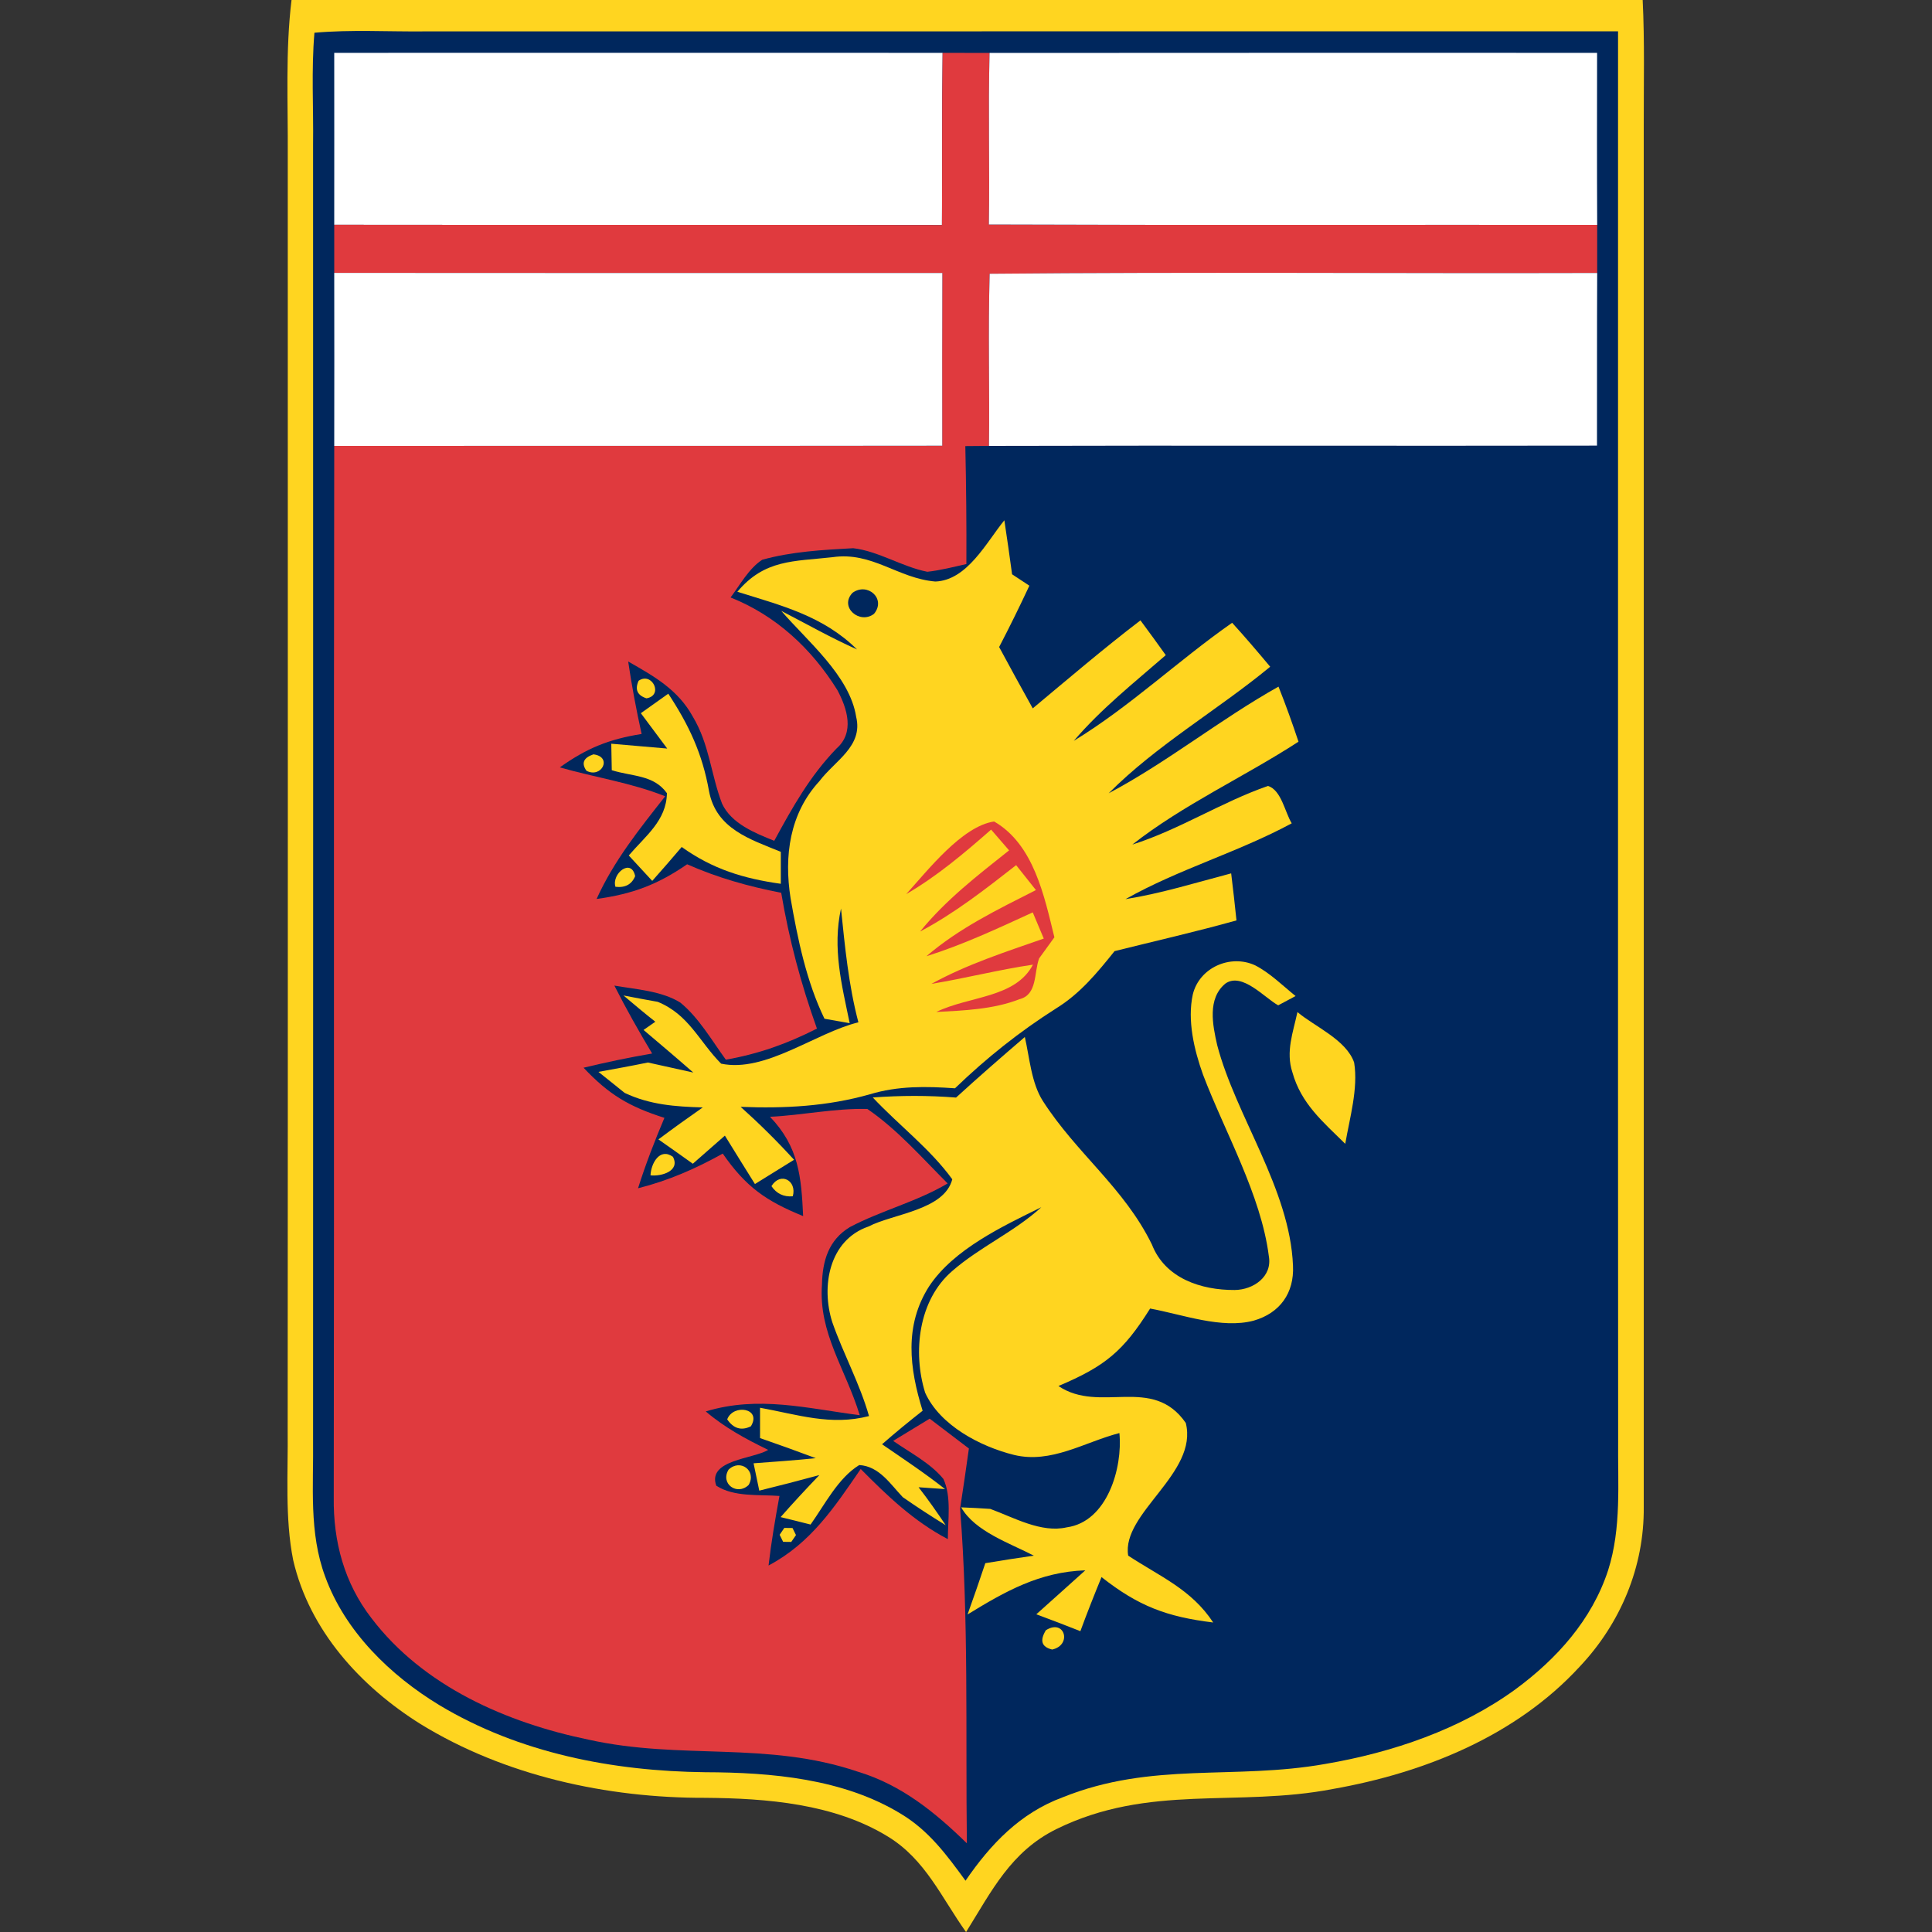<?xml version="1.0" encoding="UTF-8" standalone="no"?>
<svg
   xmlns:dc="http://purl.org/dc/elements/1.1/"
   xmlns:cc="http://creativecommons.org/ns#"
   xmlns:rdf="http://www.w3.org/1999/02/22-rdf-syntax-ns#"
   xmlns:svg="http://www.w3.org/2000/svg"
   xmlns="http://www.w3.org/2000/svg"
   xmlns:sodipodi="http://sodipodi.sourceforge.net/DTD/sodipodi-0.dtd"
   xmlns:inkscape="http://www.inkscape.org/namespaces/inkscape"
   inkscape:version="1.0 (4035a4f, 2020-05-01)"
   sodipodi:docname="107.svg"
   id="svg6852"
   height="200.0pt"
   width="200.0pt"
   viewBox="0 0 200 200"
   version="1.1">
  <rect x="0" y="0" width="200" height="200" fill="#333333" stroke="none"/>
  <defs
     id="defs6856" />
  <sodipodi:namedview
     inkscape:current-layer="svg6852"
     inkscape:cy="133.33333"
     inkscape:cx="133.33333"
     inkscape:zoom="1.75125"
     showgrid="false"
     id="namedview6854"
     inkscape:window-height="480"
     inkscape:window-width="640"
     inkscape:pageshadow="2"
     inkscape:pageopacity="0"
     guidetolerance="10"
     gridtolerance="10"
     objecttolerance="10"
     borderopacity="1"
     bordercolor="#666666"
     pagecolor="#ffffff" />
  <path
     style="fill:#ffffff;fill-opacity:0"
     id="path6804"
     fill="#ffffff"
     d="M 0.00 0.00 L 30.18 0.00 C 29.54 5.21 29.82 10.72 29.79 16.00 C 29.79 60.00 29.81 104.00 29.78 148.00 C 29.83 152.43 29.48 157.15 30.35 161.50 C 32.03 168.79 37.33 174.59 43.53 178.47 C 52.23 183.83 62.86 186.14 73.00 186.11 C 79.37 186.16 86.37 186.71 91.93 190.13 C 95.80 192.50 97.45 196.42 100.00 200.00 L 0.00 200.00 L 0.00 0.00 Z" />
  <path
     id="path6806"
     fill="#ffd520"
     d="M 30.18 0.00 L 170.05 0.00 C 170.26 4.32 170.15 8.67 170.16 13.00 C 170.16 60.67 170.17 108.34 170.16 156.00 C 170.22 162.19 167.76 168.05 163.53 172.53 C 156.93 179.71 147.45 183.52 138.01 185.19 C 128.04 187.12 118.96 184.62 109.35 189.35 C 104.64 191.68 102.66 195.75 100.01 200.00 L 100.00 200.00 C 97.45 196.42 95.80 192.50 91.93 190.13 C 86.37 186.71 79.37 186.16 73.00 186.11 C 62.86 186.14 52.23 183.83 43.53 178.47 C 37.33 174.59 32.03 168.79 30.35 161.50 C 29.48 157.15 29.83 152.43 29.78 148.00 C 29.81 104.00 29.79 60.00 29.79 16.00 C 29.82 10.72 29.54 5.21 30.18 0.00 Z" />
  <path
     style="fill:#ffffff;fill-opacity:0"
     id="path6808"
     fill="#ffffff"
     d="M 170.05 0.00 L 200.00 0.00 L 200.00 200.00 L 100.01 200.00 C 102.66 195.75 104.64 191.68 109.35 189.35 C 118.96 184.62 128.04 187.12 138.01 185.19 C 147.45 183.52 156.93 179.71 163.53 172.53 C 167.76 168.05 170.22 162.19 170.16 156.00 C 170.17 108.34 170.16 60.67 170.16 13.00 C 170.15 8.67 170.26 4.32 170.05 0.00 Z" />
  <path
     id="path6810"
     fill="#00275d"
     d="M 32.55 3.39 C 36.34 3.05 40.20 3.29 44.00 3.25 C 85.17 3.25 126.33 3.25 167.50 3.24 C 167.51 51.83 167.48 100.42 167.51 149.00 C 167.46 153.56 167.87 158.16 166.47 162.56 C 164.79 167.69 161.17 171.71 156.89 174.87 C 151.15 179.04 144.16 181.41 137.21 182.60 C 127.71 184.29 119.29 182.32 110.00 186.06 C 105.60 187.69 102.55 190.90 99.95 194.69 C 98.00 192.02 96.16 189.51 93.27 187.77 C 87.29 184.12 79.84 183.48 73.00 183.46 C 63.44 183.35 53.77 181.49 45.49 176.52 C 40.41 173.44 35.74 168.91 33.67 163.23 C 31.96 158.65 32.47 153.82 32.41 149.00 C 32.43 104.33 32.41 59.67 32.41 15.00 C 32.46 11.14 32.22 7.24 32.55 3.39 Z" />
  <path
     id="path6812"
     fill="#ffffff"
     d="M 97.58 5.47 C 97.50 11.41 97.55 17.35 97.51 23.30 C 76.54 23.25 55.57 23.30 34.60 23.27 C 34.61 17.34 34.60 11.40 34.60 5.47 C 55.60 5.47 76.59 5.46 97.58 5.47 Z" />
  <path
     id="path6814"
     fill="#e03a3e"
     d="M 97.58 5.47 C 99.20 5.48 100.82 5.48 102.44 5.48 C 102.29 11.39 102.46 17.32 102.37 23.24 C 123.36 23.32 144.35 23.26 165.34 23.28 C 165.34 24.94 165.34 26.60 165.34 28.26 C 144.38 28.32 123.40 28.14 102.45 28.34 C 102.28 34.28 102.45 40.22 102.38 46.16 L 99.93 46.18 C 100.02 50.25 100.06 54.32 100.04 58.39 C 98.71 58.69 97.35 59.04 96.00 59.19 C 93.39 58.68 90.94 57.05 88.32 56.75 C 85.20 56.92 81.91 57.10 78.90 57.95 C 77.52 58.85 76.61 60.54 75.63 61.85 C 80.35 63.73 84.02 67.16 86.68 71.43 C 87.71 73.36 88.49 75.83 86.59 77.49 C 83.83 80.35 82.03 83.58 80.15 87.04 C 78.16 86.24 75.72 85.27 74.75 83.20 C 73.58 80.15 73.45 77.06 71.71 74.17 C 70.17 71.38 67.70 70.00 65.03 68.48 C 65.40 71.00 65.87 73.49 66.42 75.98 C 63.04 76.52 60.74 77.45 57.95 79.44 C 61.60 80.48 65.31 81.02 68.86 82.43 C 66.20 85.81 63.55 89.10 61.76 93.06 C 65.47 92.55 68.05 91.59 71.13 89.47 C 74.30 90.87 77.47 91.76 80.87 92.42 C 81.69 97.27 82.91 101.85 84.57 106.48 C 81.48 108.05 78.56 109.09 75.14 109.70 C 73.69 107.71 72.34 105.35 70.43 103.79 C 68.51 102.58 65.79 102.41 63.60 102.03 C 64.81 104.42 66.13 106.76 67.51 109.06 C 65.12 109.47 62.77 109.96 60.41 110.53 C 63.04 113.32 65.11 114.55 68.78 115.72 C 67.77 118.11 66.83 120.53 66.05 123.01 C 69.18 122.22 72.00 120.99 74.82 119.42 C 77.20 122.86 79.30 124.33 83.14 125.89 C 82.95 121.83 82.70 118.73 79.71 115.61 C 83.06 115.45 86.44 114.71 89.79 114.80 C 92.88 116.91 95.46 119.87 98.10 122.51 C 94.89 124.41 91.26 125.30 87.99 127.02 C 85.78 128.35 85.14 130.51 85.09 132.97 C 84.72 138.01 87.52 141.66 89.00 146.50 C 83.53 145.80 78.54 144.45 73.06 146.11 C 75.01 147.78 77.21 148.97 79.52 150.09 C 78.03 151.03 73.18 151.11 74.15 153.80 C 75.99 154.99 78.55 154.70 80.69 154.86 C 80.25 157.25 79.84 159.64 79.56 162.06 C 83.94 159.74 86.38 156.03 89.10 152.07 C 91.87 154.86 94.60 157.49 98.12 159.33 C 98.12 157.37 98.51 154.92 97.66 153.10 C 96.31 151.45 94.19 150.37 92.46 149.16 C 93.72 148.40 94.98 147.63 96.24 146.86 C 97.60 147.89 98.95 148.92 100.30 149.95 C 100.01 152.02 99.71 154.10 99.39 156.17 C 100.29 167.65 99.95 179.30 100.09 190.82 C 96.78 187.59 93.30 184.76 88.79 183.40 C 79.36 180.21 70.54 182.22 60.93 180.09 C 52.46 178.34 43.83 174.58 38.46 167.52 C 35.64 163.88 34.49 159.58 34.55 155.01 C 34.61 118.74 34.53 82.42 34.60 46.16 C 55.58 46.14 76.56 46.17 97.54 46.14 C 97.53 40.18 97.53 34.22 97.55 28.26 C 76.56 28.26 55.58 28.27 34.60 28.25 C 34.60 26.59 34.60 24.93 34.60 23.27 C 55.57 23.30 76.54 23.25 97.51 23.30 C 97.55 17.35 97.50 11.41 97.58 5.47 Z" />
  <path
     id="path6816"
     fill="#ffffff"
     d="M 102.44 5.48 C 123.40 5.46 144.37 5.47 165.33 5.47 C 165.32 11.41 165.31 17.34 165.34 23.28 C 144.35 23.26 123.36 23.32 102.37 23.24 C 102.46 17.32 102.29 11.39 102.44 5.48 Z" />
  <path
     id="path6818"
     fill="#ffffff"
     d="M 34.60 28.25 C 55.58 28.27 76.56 28.26 97.55 28.26 C 97.53 34.22 97.53 40.18 97.54 46.14 C 76.56 46.17 55.58 46.14 34.60 46.16 C 34.61 40.19 34.61 34.22 34.60 28.25 Z" />
  <path
     id="path6820"
     fill="#ffffff"
     d="M 102.45 28.34 C 123.40 28.14 144.38 28.32 165.34 28.26 C 165.31 34.21 165.33 40.17 165.32 46.13 C 144.34 46.17 123.36 46.10 102.38 46.16 C 102.45 40.22 102.28 34.28 102.45 28.34 Z" />
  <path
     id="path6822"
     fill="#ffd520"
     d="M 103.97 53.86 C 104.25 55.72 104.52 57.58 104.77 59.45 C 105.37 59.84 105.96 60.24 106.56 60.63 C 105.56 62.77 104.52 64.89 103.43 66.98 C 104.57 69.11 105.74 71.22 106.91 73.33 C 110.60 70.25 114.24 67.14 118.06 64.22 C 118.94 65.41 119.82 66.61 120.68 67.82 C 117.37 70.70 114.03 73.34 111.16 76.69 C 116.97 73.15 121.97 68.37 127.55 64.47 C 128.90 65.95 130.20 67.48 131.49 69.02 C 126.05 73.51 119.74 77.12 114.77 82.12 C 120.88 78.88 126.30 74.47 132.35 71.08 C 133.10 72.96 133.78 74.86 134.42 76.78 C 128.78 80.44 122.51 83.28 117.22 87.43 C 122.12 85.87 126.43 83.04 131.26 81.36 C 132.65 81.79 133.01 84.08 133.72 85.23 C 128.14 88.24 122.02 89.97 116.51 93.08 C 120.24 92.48 123.81 91.37 127.45 90.41 C 127.65 92.03 127.83 93.65 128.00 95.28 C 123.82 96.45 119.59 97.41 115.38 98.46 C 113.59 100.69 111.83 102.84 109.36 104.37 C 105.53 106.80 102.13 109.51 98.86 112.66 C 95.84 112.45 92.97 112.40 90.05 113.28 C 85.65 114.53 81.22 114.76 76.67 114.58 C 78.61 116.32 80.44 118.13 82.20 120.06 C 80.85 120.90 79.50 121.73 78.15 122.57 C 77.11 120.90 76.07 119.24 75.04 117.56 C 73.93 118.53 72.83 119.50 71.72 120.47 C 70.54 119.63 69.35 118.78 68.16 117.95 C 69.67 116.82 71.20 115.72 72.75 114.64 C 69.91 114.56 67.27 114.37 64.67 113.14 C 63.77 112.41 62.86 111.68 61.95 110.96 C 63.66 110.65 65.37 110.34 67.07 109.99 C 68.64 110.34 70.20 110.69 71.77 111.03 C 70.07 109.54 68.34 108.08 66.62 106.62 C 67.03 106.34 67.43 106.06 67.84 105.77 C 66.72 104.89 65.63 103.97 64.54 103.05 C 65.72 103.28 66.91 103.50 68.09 103.71 C 71.32 105.03 72.36 107.80 74.65 110.11 C 79.24 111.07 84.38 106.93 88.86 105.83 C 87.84 101.95 87.47 98.02 87.06 94.05 C 86.16 98.17 87.13 101.90 87.96 105.92 L 85.35 105.46 C 83.48 101.61 82.57 97.18 81.84 92.98 C 81.15 88.61 81.74 84.21 84.83 80.86 C 86.43 78.74 89.37 77.25 88.63 74.21 C 87.97 69.95 83.52 66.32 80.88 63.24 C 83.49 64.59 86.03 66.03 88.72 67.23 C 85.22 63.76 80.88 62.68 76.33 61.26 C 79.16 57.89 82.16 58.13 86.18 57.68 C 90.30 57.08 92.92 59.87 96.83 60.20 C 100.14 60.07 102.12 56.12 103.97 53.86 Z" />
  <path
     id="path6824"
     fill="#00275d"
     d="M 88.25 61.37 C 89.79 60.24 91.77 61.98 90.48 63.54 C 89.02 64.68 86.84 62.86 88.25 61.37 Z" />
  <path
     id="path6826"
     fill="#ffd520"
     d="M 66.11 70.47 C 67.50 69.51 68.72 72.00 66.92 72.29 C 65.97 71.98 65.70 71.37 66.11 70.47 Z" />
  <path
     id="path6828"
     fill="#ffd520"
     d="M 69.18 71.81 C 71.33 75.08 72.71 78.02 73.40 81.91 C 74.14 85.80 77.62 86.87 80.83 88.18 C 80.83 89.29 80.83 90.39 80.83 91.49 C 76.97 90.95 73.77 89.97 70.57 87.68 C 69.57 88.86 68.55 90.03 67.52 91.19 C 66.71 90.31 65.90 89.44 65.09 88.56 C 66.80 86.55 68.99 84.96 69.04 82.11 C 67.66 80.19 65.46 80.40 63.33 79.73 C 63.32 78.82 63.30 77.90 63.28 76.99 C 65.21 77.15 67.14 77.32 69.07 77.49 C 68.16 76.27 67.25 75.05 66.34 73.83 C 67.29 73.15 68.24 72.48 69.18 71.81 Z" />
  <path
     id="path6830"
     fill="#ffd520"
     d="M 61.43 78.09 C 63.43 78.33 62.29 80.61 60.71 79.79 C 60.16 79.01 60.40 78.44 61.43 78.09 Z" />
  <path
     id="path6832"
     fill="#e03a3e"
     d="M 102.91 85.04 C 107.03 87.42 108.11 92.80 109.15 97.03 C 108.62 97.75 108.09 98.48 107.57 99.21 C 107.02 100.71 107.41 102.98 105.52 103.44 C 102.86 104.49 99.74 104.61 96.92 104.76 C 100.33 103.09 105.11 103.34 106.93 99.86 C 103.40 100.38 99.94 101.27 96.42 101.85 C 100.13 99.81 104.08 98.55 108.05 97.16 C 107.67 96.26 107.29 95.35 106.91 94.45 C 103.29 96.11 99.71 97.79 95.90 98.99 C 99.32 96.06 103.26 94.16 107.24 92.14 C 106.55 91.28 105.87 90.42 105.19 89.56 C 102.00 92.05 98.84 94.53 95.25 96.43 C 97.91 93.15 101.18 90.64 104.46 88.03 C 103.84 87.31 103.22 86.59 102.60 85.88 C 99.82 88.32 97.02 90.69 93.81 92.56 C 96.05 90.09 99.59 85.53 102.91 85.04 Z" />
  <path
     id="path6834"
     fill="#ffd520"
     d="M 65.75 90.70 C 65.40 91.55 64.72 91.92 63.71 91.80 C 63.29 90.44 65.36 88.78 65.75 90.70 Z" />
  <path
     id="path6836"
     fill="#ffd520"
     d="M 129.93 99.93 C 131.46 100.71 132.79 102.04 134.12 103.11 C 133.52 103.43 132.92 103.75 132.32 104.07 C 130.92 103.31 128.58 100.60 126.85 101.82 C 124.97 103.37 125.53 106.11 126.00 108.18 C 127.93 115.55 133.53 123.07 133.85 131.02 C 133.99 133.86 132.49 135.93 129.79 136.71 C 126.46 137.60 122.40 136.07 119.06 135.46 C 116.28 139.89 114.41 141.43 109.57 143.48 C 113.87 146.38 119.29 142.31 122.75 147.30 C 124.07 152.50 116.06 156.65 116.79 161.04 C 120.07 163.20 123.33 164.52 125.59 167.96 C 120.77 167.37 117.84 166.26 114.03 163.26 C 113.27 165.11 112.53 166.98 111.84 168.86 C 110.33 168.26 108.81 167.68 107.28 167.11 C 108.96 165.59 110.67 164.09 112.35 162.56 C 107.62 162.72 104.07 164.73 100.16 167.13 C 100.79 165.36 101.41 163.60 102.00 161.82 C 103.67 161.54 105.34 161.28 107.02 161.04 C 104.57 159.76 100.93 158.55 99.50 156.04 C 100.50 156.08 101.51 156.13 102.51 156.20 C 104.95 157.09 107.78 158.72 110.43 158.11 C 114.64 157.53 116.23 151.93 115.88 148.35 C 112.25 149.29 108.83 151.55 104.96 150.61 C 101.50 149.75 97.31 147.57 95.77 144.17 C 94.47 139.98 95.07 134.59 98.57 131.58 C 101.43 129.08 104.97 127.55 107.80 124.97 C 103.78 126.95 98.75 129.31 96.20 133.13 C 93.58 137.20 94.14 141.64 95.51 146.04 C 94.08 147.16 92.68 148.31 91.31 149.51 C 93.51 151.02 95.73 152.49 97.83 154.15 L 95.09 153.96 C 96.08 155.23 97.00 156.55 97.90 157.89 C 96.39 156.96 94.91 156.00 93.46 154.99 C 92.16 153.63 91.03 151.79 88.95 151.66 C 86.76 153.00 85.38 155.76 83.91 157.82 C 82.88 157.56 81.85 157.30 80.81 157.05 C 82.11 155.57 83.45 154.13 84.82 152.70 C 82.75 153.26 80.68 153.80 78.60 154.31 L 78.01 151.48 C 80.16 151.32 82.30 151.17 84.45 150.95 C 82.53 150.23 80.61 149.54 78.68 148.87 C 78.68 147.82 78.68 146.77 78.68 145.73 C 82.55 146.43 86.00 147.62 89.96 146.59 C 89.00 143.22 87.31 140.17 86.16 136.88 C 84.98 133.19 85.81 128.38 89.90 126.97 C 92.46 125.64 97.74 125.29 98.58 122.08 C 96.29 118.92 93.02 116.46 90.35 113.61 C 93.26 113.40 96.07 113.39 98.97 113.62 C 101.31 111.48 103.69 109.41 106.09 107.35 C 106.58 109.48 106.76 112.11 107.96 113.98 C 111.47 119.44 116.35 122.93 119.24 128.82 C 120.61 132.34 124.34 133.56 127.82 133.54 C 129.73 133.52 131.73 132.17 131.35 130.04 C 130.54 123.68 126.80 117.21 124.54 111.26 C 123.62 108.70 122.89 105.63 123.48 102.94 C 124.16 100.15 127.38 98.75 129.93 99.93 Z" />
  <path
     id="path6838"
     fill="#ffd520"
     d="M 134.31 104.77 C 136.09 106.27 139.36 107.63 140.18 109.99 C 140.62 112.69 139.71 115.76 139.26 118.41 C 136.95 116.13 134.69 114.25 133.79 111.01 C 133.08 108.87 133.86 106.87 134.31 104.77 Z" />
  <path
     id="path6840"
     fill="#ffd520"
     d="M 69.66 119.75 C 70.44 121.22 68.47 121.80 67.34 121.67 C 67.39 120.45 68.29 118.77 69.66 119.75 Z" />
  <path
     id="path6842"
     fill="#ffd520"
     d="M 82.07 123.84 C 81.13 123.92 80.39 123.57 79.86 122.79 C 80.80 121.26 82.52 122.22 82.07 123.84 Z" />
  <path
     id="path6844"
     fill="#ffd520"
     d="M 77.73 147.65 C 76.75 148.13 75.93 147.89 75.28 146.93 C 75.90 145.30 78.89 145.77 77.73 147.65 Z" />
  <path
     id="path6846"
     fill="#ffd520"
     d="M 75.42 152.14 C 76.62 150.97 78.36 152.25 77.50 153.72 C 76.32 154.87 74.53 153.60 75.42 152.14 Z" />
  <path
     id="path6848"
     fill="#ffd520"
     d="M 81.19 158.17 L 82.04 158.18 L 82.40 158.91 L 81.91 159.62 L 81.07 159.61 L 80.71 158.88 L 81.19 158.17 Z" />
  <path
     id="path6850"
     fill="#ffd520"
     d="M 108.27 168.76 C 110.22 167.53 111.01 170.30 108.92 170.76 C 107.83 170.50 107.61 169.84 108.27 168.76 Z" />
</svg>
